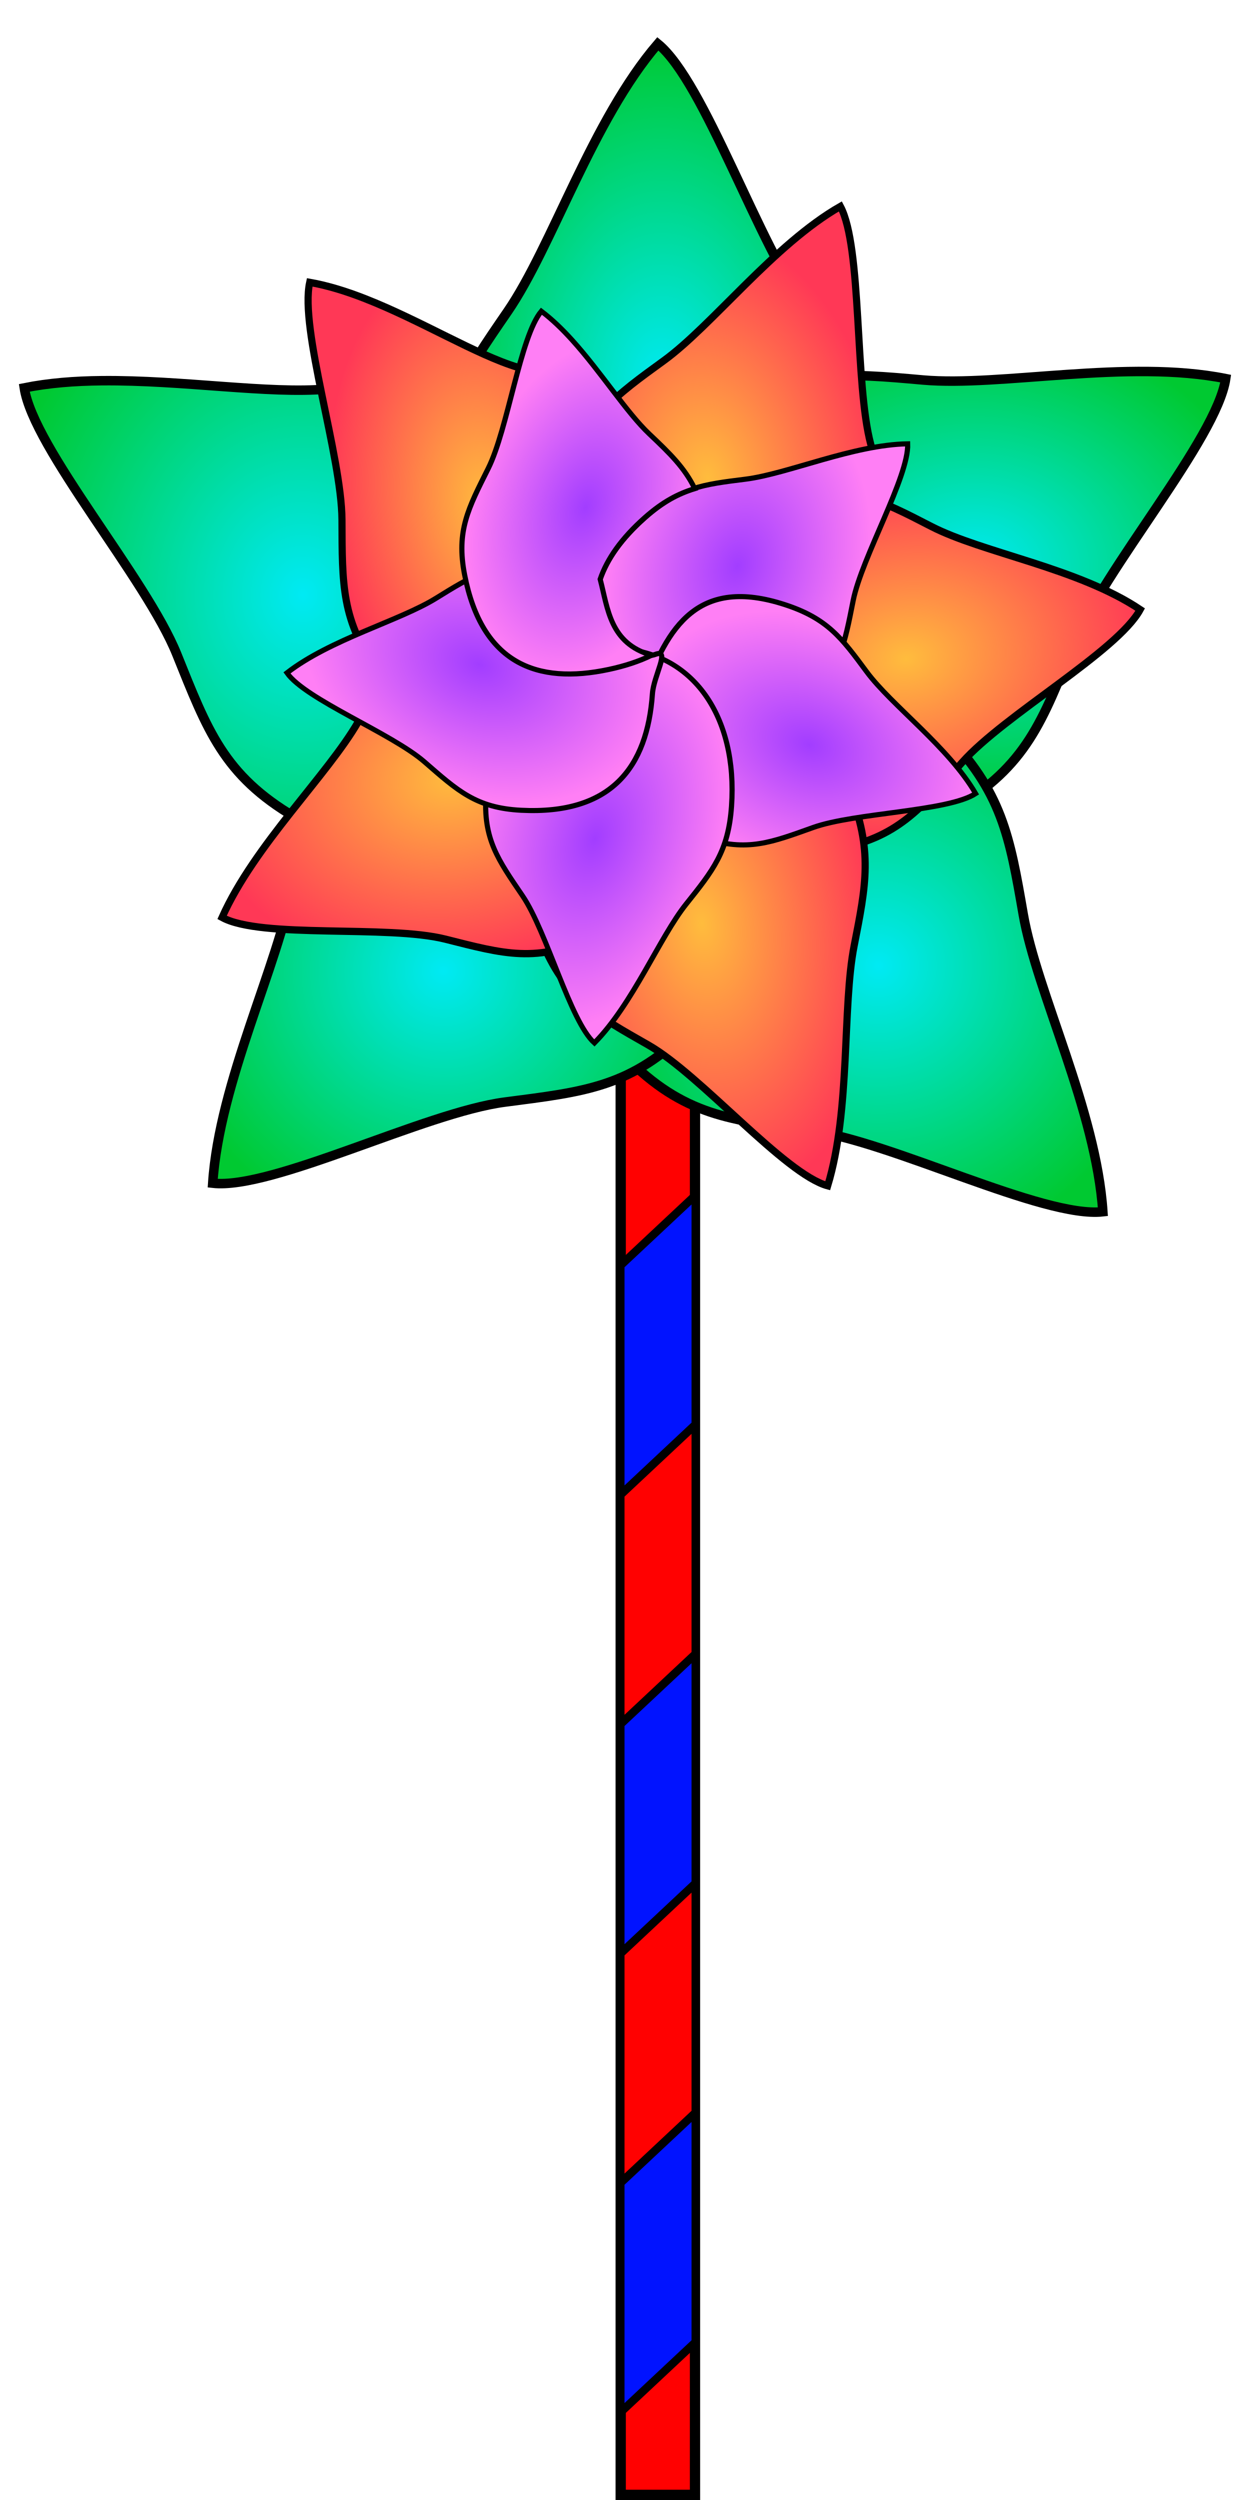 <?xml version="1.0" encoding="UTF-8" standalone="no"?>
<!-- Created with Inkscape (http://www.inkscape.org/) -->
<svg
   xmlns:dc="http://purl.org/dc/elements/1.1/"
   xmlns:cc="http://web.resource.org/cc/"
   xmlns:rdf="http://www.w3.org/1999/02/22-rdf-syntax-ns#"
   xmlns:svg="http://www.w3.org/2000/svg"
   xmlns="http://www.w3.org/2000/svg"
   xmlns:xlink="http://www.w3.org/1999/xlink"
   xmlns:sodipodi="http://sodipodi.sourceforge.net/DTD/sodipodi-0.dtd"
   xmlns:inkscape="http://www.inkscape.org/namespaces/inkscape"
   width="64"
   height="128"
   id="svg2"
   sodipodi:version="0.32"
   inkscape:version="0.45.1"
   version="1.0"
   sodipodi:docbase="D:\Dateien\Desktop\Secret Maryo Chronicles\Drafts\Game\Frostbringer\overworld"
   sodipodi:docname="wind_wheel.svg"
   inkscape:export-filename="N:\Dokumente und Einstellungen\FluXy\Desktop\wind_wheel.png"
   inkscape:export-xdpi="90"
   inkscape:export-ydpi="90"
   inkscape:output_extension="org.inkscape.output.svg.inkscape">
  <defs
     id="defs4">
    <linearGradient
       id="linearGradient2807">
      <stop
         style="stop-color:#ff1a1a;stop-opacity:1;"
         offset="0"
         id="stop2809" />
      <stop
         style="stop-color:#1a1096;stop-opacity:1;"
         offset="1"
         id="stop2811" />
    </linearGradient>
    <linearGradient
       id="linearGradient6586">
      <stop
         style="stop-color:#a23dff;stop-opacity:1;"
         offset="0"
         id="stop6588" />
      <stop
         style="stop-color:#ff7ff5;stop-opacity:1;"
         offset="1"
         id="stop6590" />
    </linearGradient>
    <linearGradient
       id="linearGradient5679">
      <stop
         id="stop5681"
         offset="0"
         style="stop-color:#ffbc3d;stop-opacity:1;" />
      <stop
         id="stop5683"
         offset="1"
         style="stop-color:#ff3856;stop-opacity:1;" />
    </linearGradient>
    <linearGradient
       id="linearGradient3857">
      <stop
         style="stop-color:#00eaf4;stop-opacity:1;"
         offset="0"
         id="stop3859" />
      <stop
         style="stop-color:#00c931;stop-opacity:1;"
         offset="1"
         id="stop3861" />
    </linearGradient>
    <linearGradient
       id="linearGradient5481">
      <stop
         style="stop-color:#8e681a;stop-opacity:1;"
         offset="0"
         id="stop5483" />
      <stop
         style="stop-color:#ffb213;stop-opacity:1;"
         offset="1"
         id="stop5485" />
    </linearGradient>
    <linearGradient
       inkscape:collect="always"
       xlink:href="#linearGradient5481"
       id="linearGradient5487"
       x1="1.5"
       y1="38"
       x2="26.5"
       y2="38"
       gradientUnits="userSpaceOnUse" />
    <linearGradient
       inkscape:collect="always"
       xlink:href="#linearGradient5481"
       id="linearGradient5489"
       x1="1.613"
       y1="38"
       x2="26.387"
       y2="38"
       gradientUnits="userSpaceOnUse"
       gradientTransform="matrix(1.25,0,0,1.335,5.5,-24.232)" />
    <linearGradient
       inkscape:collect="always"
       xlink:href="#linearGradient5481"
       id="linearGradient5491"
       x1="1.574"
       y1="38"
       x2="26.426"
       y2="38"
       gradientUnits="userSpaceOnUse"
       gradientTransform="matrix(1.565,0,0,1,21.369,-22.894)" />
    <linearGradient
       inkscape:collect="always"
       xlink:href="#linearGradient5481"
       id="linearGradient5493"
       x1="1.62"
       y1="38"
       x2="26.38"
       y2="38"
       gradientUnits="userSpaceOnUse"
       gradientTransform="matrix(1.729,0,0,1,16.542,-0.606)" />
    <linearGradient
       inkscape:collect="always"
       xlink:href="#linearGradient5481"
       id="linearGradient5495"
       x1="1.629"
       y1="38"
       x2="26.371"
       y2="38"
       gradientUnits="userSpaceOnUse" />
    <radialGradient
       inkscape:collect="always"
       xlink:href="#linearGradient3857"
       id="radialGradient3873"
       cx="14.852"
       cy="28.425"
       fx="14.852"
       fy="28.425"
       r="16.547"
       gradientTransform="matrix(0.961,-1.1580753e-2,1.2908407e-2,1.111,0.877,-0.952)"
       gradientUnits="userSpaceOnUse" />
    <radialGradient
       inkscape:collect="always"
       xlink:href="#linearGradient3857"
       id="radialGradient3875"
       cx="22.338"
       cy="48.582"
       fx="22.338"
       fy="48.582"
       r="15.106"
       gradientTransform="matrix(0.961,0,0,0.948,1.242,3.648)"
       gradientUnits="userSpaceOnUse" />
    <radialGradient
       inkscape:collect="always"
       xlink:href="#linearGradient3857"
       id="radialGradient3877"
       cx="45.517"
       cy="48.265"
       fx="45.517"
       fy="48.265"
       r="15.633"
       gradientTransform="matrix(0.961,0,0,0.968,1.242,2.719)"
       gradientUnits="userSpaceOnUse" />
    <radialGradient
       inkscape:collect="always"
       xlink:href="#linearGradient3857"
       id="radialGradient3879"
       cx="50.579"
       cy="26.795"
       fx="50.579"
       fy="26.795"
       r="16.227"
       gradientTransform="matrix(0.961,0,0,0.768,1.242,8.484)"
       gradientUnits="userSpaceOnUse" />
    <radialGradient
       inkscape:collect="always"
       xlink:href="#linearGradient3857"
       id="radialGradient3881"
       cx="34"
       cy="17.875"
       fx="34"
       fy="17.875"
       r="12.25"
       gradientTransform="matrix(0.961,0,0,1.448,1.242,-6.147)"
       gradientUnits="userSpaceOnUse" />
    <radialGradient
       inkscape:collect="always"
       xlink:href="#linearGradient5679"
       id="radialGradient5669"
       cx="47.305"
       cy="33.934"
       fx="47.305"
       fy="33.934"
       r="12.886"
       gradientTransform="matrix(1,0,0,0.74,0,8.816)"
       gradientUnits="userSpaceOnUse" />
    <radialGradient
       inkscape:collect="always"
       xlink:href="#linearGradient5679"
       id="radialGradient5671"
       cx="34.6"
       cy="46.12"
       fx="34.6"
       fy="46.12"
       r="9.319"
       gradientTransform="matrix(1,0,0,1.581,0,-26.784)"
       gradientUnits="userSpaceOnUse" />
    <radialGradient
       inkscape:collect="always"
       xlink:href="#linearGradient5679"
       id="radialGradient5673"
       cx="22.518"
       cy="36.733"
       fx="22.518"
       fy="36.733"
       r="13.366"
       gradientTransform="matrix(1,0,0,0.742,0,9.46)"
       gradientUnits="userSpaceOnUse" />
    <radialGradient
       inkscape:collect="always"
       xlink:href="#linearGradient5679"
       id="radialGradient5675"
       cx="26.218"
       cy="22.821"
       fx="26.218"
       fy="22.821"
       r="8.231"
       gradientTransform="matrix(1,0,0,1.58,0,-13.235)"
       gradientUnits="userSpaceOnUse" />
    <radialGradient
       inkscape:collect="always"
       xlink:href="#linearGradient5679"
       id="radialGradient5677"
       cx="38.144"
       cy="23.095"
       fx="38.144"
       fy="23.095"
       r="9.437"
       gradientTransform="matrix(1,0,0,1.408,0,-9.417)"
       gradientUnits="userSpaceOnUse" />
    <radialGradient
       inkscape:collect="always"
       xlink:href="#linearGradient6586"
       id="radialGradient6576"
       cx="34.6"
       cy="46.12"
       fx="34.6"
       fy="46.12"
       r="9.319"
       gradientTransform="matrix(1,0,0,1.581,0,-26.784)"
       gradientUnits="userSpaceOnUse" />
    <radialGradient
       inkscape:collect="always"
       xlink:href="#linearGradient6586"
       id="radialGradient6578"
       cx="22.518"
       cy="36.733"
       fx="22.518"
       fy="36.733"
       r="13.366"
       gradientTransform="matrix(1,0,0,0.742,0,9.46)"
       gradientUnits="userSpaceOnUse" />
    <radialGradient
       inkscape:collect="always"
       xlink:href="#linearGradient6586"
       id="radialGradient6580"
       cx="47.305"
       cy="33.934"
       fx="47.305"
       fy="33.934"
       r="12.886"
       gradientTransform="matrix(1,0,0,0.74,0,8.816)"
       gradientUnits="userSpaceOnUse" />
    <radialGradient
       inkscape:collect="always"
       xlink:href="#linearGradient6586"
       id="radialGradient6582"
       cx="38.144"
       cy="23.095"
       fx="38.144"
       fy="23.095"
       r="9.437"
       gradientTransform="matrix(1,0,0,1.408,0,-9.417)"
       gradientUnits="userSpaceOnUse" />
    <radialGradient
       inkscape:collect="always"
       xlink:href="#linearGradient6586"
       id="radialGradient6584"
       cx="26.218"
       cy="22.821"
       fx="26.218"
       fy="22.821"
       r="8.231"
       gradientTransform="matrix(1,0,0,1.58,0,-13.235)"
       gradientUnits="userSpaceOnUse" />
  </defs>
  <sodipodi:namedview
     id="base"
     pagecolor="#000000"
     bordercolor="#666666"
     borderopacity="1.0"
     inkscape:pageopacity="0"
     inkscape:pageshadow="2"
     inkscape:zoom="2.8284271"
     inkscape:cx="32"
     inkscape:cy="70.636031"
     inkscape:document-units="px"
     inkscape:current-layer="layer1"
     width="64px"
     height="128px"
     inkscape:grid-points="true"
     gridtolerance="10000"
     showgrid="true"
     gridspacingx="2px"
     gridspacingy="2px"
     inkscape:window-width="1142"
     inkscape:window-height="784"
     inkscape:window-x="77"
     inkscape:window-y="103" />
  <g
     inkscape:label="Ebene 1"
     inkscape:groupmode="layer"
     id="layer1">
    <path
       style="fill:#ff0101;fill-opacity:1;fill-rule:nonzero;stroke:#000000;stroke-width:0.526;stroke-linecap:round;stroke-linejoin:miter;stroke-miterlimit:4;stroke-dashoffset:59.92;stroke-opacity:1"
       d="M 31.78,41.655 L 35.584,41.655 L 35.584,127.737 L 31.78,127.737 L 31.78,41.655 z "
       id="rect1918" />
    <path
       style="fill:url(#radialGradient3881);fill-opacity:1;fill-rule:nonzero;stroke:#000000;stroke-width:0.485;stroke-linecap:round;stroke-linejoin:miter;stroke-miterlimit:4;stroke-dashoffset:59.92;stroke-opacity:1"
       d="M 45.456,25.486 C 45.456,34.13 40.82,37.23 33.922,37.23 C 27.025,37.23 22.388,34.13 22.388,25.486 C 22.388,21.164 23.71,19.268 25.993,15.944 C 28.275,12.62 30.321,6.157 33.682,2.243 C 36.085,4.2 38.848,12.62 41.371,15.944 C 43.894,19.268 45.456,21.164 45.456,25.486 z "
       id="path1934"
       sodipodi:nodetypes="cssscsc" />
    <path
       sodipodi:nodetypes="cssscsc"
       id="path2012"
       d="M 48.875,41.39 C 41.523,45.711 38.316,42.817 34.867,36.735 C 31.418,30.653 29.989,25.37 37.341,21.048 C 41.017,18.887 43.291,19.104 47.259,19.456 C 51.227,19.807 57.748,18.379 62.757,19.385 C 62.294,22.483 56.514,29.13 54.949,33.016 C 53.383,36.903 52.551,39.229 48.875,41.39 z "
       style="fill:url(#radialGradient3879);fill-opacity:1;fill-rule:nonzero;stroke:#000000;stroke-width:0.485;stroke-linecap:round;stroke-linejoin:miter;stroke-miterlimit:4;stroke-dashoffset:59.92;stroke-opacity:1" />
    <path
       sodipodi:nodetypes="cssscsc"
       id="path2016"
       d="M 32,54.084 C 25.997,47.972 25.2,40.484 30.078,35.518 C 34.955,30.552 42.309,31.363 48.312,37.475 C 51.313,40.531 51.696,42.824 52.39,46.817 C 53.083,50.811 56.125,56.854 56.467,62.042 C 53.409,62.388 45.607,58.423 41.515,57.89 C 37.423,57.356 35.001,57.14 32,54.084 z "
       style="fill:url(#radialGradient3877);fill-opacity:1;fill-rule:nonzero;stroke:#000000;stroke-width:0.485;stroke-linecap:round;stroke-linejoin:miter;stroke-miterlimit:4;stroke-dashoffset:59.92;stroke-opacity:1" />
    <path
       style="fill:url(#radialGradient3875);fill-opacity:1;fill-rule:nonzero;stroke:#000000;stroke-width:0.485;stroke-linecap:round;stroke-linejoin:miter;stroke-miterlimit:4;stroke-dashoffset:59.92;stroke-opacity:1"
       d="M 35.358,52.622 C 41.361,46.51 40.235,40.979 35.358,36.013 C 34.139,34.771 33.3,31.908 32.761,33.296 C 31.656,36.144 24.996,34.465 23.442,32.736 C 22.378,31.552 20.547,34.485 19.047,36.013 C 16.045,39.069 15.663,41.362 14.969,45.355 C 14.275,49.349 11.233,55.392 10.891,60.58 C 13.949,60.926 21.751,56.961 25.843,56.428 C 29.935,55.894 32.357,55.678 35.358,52.622 z "
       id="path2018"
       sodipodi:nodetypes="cssssscsc" />
    <path
       style="fill:url(#radialGradient3873);fill-opacity:1;fill-rule:nonzero;stroke:#000000;stroke-width:0.485;stroke-linecap:round;stroke-linejoin:miter;stroke-miterlimit:4;stroke-dashoffset:59.92;stroke-opacity:1"
       d="M 5.207,19.492 C 3.83,19.505 2.495,19.607 1.242,19.859 C 1.706,22.956 7.487,29.612 9.052,33.499 C 10.617,37.386 11.444,39.687 15.119,41.848 C 22.471,46.17 27.44,43.649 30.889,37.567 C 31.644,36.235 32.211,34.932 32.571,33.652 C 29.098,35.861 26.513,33.815 23.95,32.52 C 22.951,30.76 22.388,28.457 22.388,25.486 C 22.388,23.214 22.791,21.626 23.47,20.134 C 21.366,19.544 19.438,19.681 16.741,19.92 C 13.765,20.183 9.341,19.452 5.207,19.492 z "
       id="path2014"
       sodipodi:nodetypes="ccsssccscsc" />
    <g
       id="g2048"
       transform="matrix(0.952,-0.136,0.133,0.969,-3.146,7.284)">
      <path
         sodipodi:nodetypes="cssscsc"
         id="path2038"
         d="M 46.046,30.803 C 42.716,36.871 38.412,37.281 33.786,34.653 C 29.16,32.025 27.245,28.082 30.576,22.014 C 32.241,18.98 33.858,18.152 36.67,16.689 C 39.481,15.225 43.344,11.468 47.106,10 C 47.963,12.29 46.572,19.254 46.984,22.548 C 47.395,25.842 47.712,27.769 46.046,30.803 z "
         style="fill:url(#radialGradient5677);fill-opacity:1;fill-rule:nonzero;stroke:#000000;stroke-width:0.381;stroke-linecap:round;stroke-linejoin:miter;stroke-miterlimit:4;stroke-dashoffset:59.92;stroke-opacity:1" />
      <path
         style="fill:url(#radialGradient5669);fill-opacity:1;fill-rule:nonzero;stroke:#000000;stroke-width:0.381;stroke-linecap:round;stroke-linejoin:miter;stroke-miterlimit:4;stroke-dashoffset:59.92;stroke-opacity:1"
         d="M 42.211,43.27 C 35.616,43.502 34.58,40.249 34.61,34.665 C 34.641,29.081 35.718,24.828 42.314,24.596 C 45.612,24.479 47.053,25.498 49.579,27.256 C 52.105,29.015 57.028,30.497 60,33.112 C 58.496,35.11 52.058,37.574 49.511,39.706 C 46.963,41.838 45.509,43.153 42.211,43.27 z "
         id="path2040"
         sodipodi:nodetypes="cssscsc" />
      <path
         style="fill:url(#radialGradient5671);fill-opacity:1;fill-rule:nonzero;stroke:#000000;stroke-width:0.381;stroke-linecap:round;stroke-linejoin:miter;stroke-miterlimit:4;stroke-dashoffset:59.92;stroke-opacity:1"
         d="M 26.003,45.751 C 24.332,39.174 26.683,33.613 31.868,31.986 C 37.052,30.358 41.671,33.729 43.342,40.307 C 44.177,43.596 43.55,45.351 42.477,48.419 C 41.403,51.487 41.115,56.888 39.345,60.66 C 37.161,59.738 33.456,53.982 30.918,52.048 C 28.379,50.115 26.838,49.04 26.003,45.751 z "
         id="path2042"
         sodipodi:nodetypes="cssscsc" />
      <path
         sodipodi:nodetypes="cssssscsc"
         id="path2044"
         d="M 28.819,46.004 C 35.199,44.001 36.575,39.689 35.218,34.345 C 34.879,33.009 35.419,30.679 34.523,31.448 C 32.685,33.027 28.865,29.31 28.489,27.505 C 28.232,26.269 25.874,27.63 24.279,28.13 C 21.088,29.132 19.948,30.596 17.944,33.135 C 15.94,35.674 11.572,38.758 9.343,42.269 C 11.261,43.677 18.021,43.866 20.971,45.051 C 23.921,46.236 25.628,47.006 28.819,46.004 z "
         style="fill:url(#radialGradient5673);fill-opacity:1;fill-rule:nonzero;stroke:#000000;stroke-width:0.381;stroke-linecap:round;stroke-linejoin:miter;stroke-miterlimit:4;stroke-dashoffset:59.92;stroke-opacity:1" />
      <path
         sodipodi:nodetypes="ccsssccscsc"
         id="path2046"
         d="M 21.363,11.26 C 20.434,10.744 19.5,10.308 18.563,10.007 C 17.68,12.358 18.992,19.233 18.545,22.558 C 18.097,25.883 17.764,27.813 19.397,30.731 C 22.662,36.566 26.966,36.689 31.622,33.733 C 32.642,33.086 33.524,32.387 34.258,31.626 C 31.078,31.854 30.133,29.432 28.913,27.547 C 28.921,25.93 29.431,24.1 30.576,22.014 C 31.452,20.419 32.334,19.457 33.363,18.669 C 32.18,17.453 30.834,16.815 28.934,15.955 C 26.836,15.006 24.151,12.807 21.363,11.26 z "
         style="fill:url(#radialGradient5675);fill-opacity:1;fill-rule:nonzero;stroke:#000000;stroke-width:0.381;stroke-linecap:round;stroke-linejoin:miter;stroke-miterlimit:4;stroke-dashoffset:59.92;stroke-opacity:1" />
    </g>
    <g
       id="g2062"
       transform="matrix(0.657,0.238,-0.216,0.642,17.684,5.092)">
      <path
         sodipodi:nodetypes="cssscsc"
         id="path2064"
         d="M 46.046,30.803 C 42.716,36.871 38.412,37.281 33.786,34.653 C 29.16,32.025 27.245,28.082 30.576,22.014 C 32.241,18.98 33.858,18.152 36.67,16.689 C 39.481,15.225 43.344,11.468 47.106,10 C 47.963,12.29 46.572,19.254 46.984,22.548 C 47.395,25.842 47.712,27.769 46.046,30.803 z "
         style="fill:url(#radialGradient6582);fill-opacity:1;fill-rule:nonzero;stroke:#000000;stroke-width:0.381;stroke-linecap:round;stroke-linejoin:miter;stroke-miterlimit:4;stroke-dashoffset:59.92;stroke-opacity:1" />
      <path
         style="fill:url(#radialGradient6580);fill-opacity:1;fill-rule:nonzero;stroke:#000000;stroke-width:0.381;stroke-linecap:round;stroke-linejoin:miter;stroke-miterlimit:4;stroke-dashoffset:59.92;stroke-opacity:1"
         d="M 42.211,43.27 C 35.616,43.502 34.58,40.249 34.61,34.665 C 34.641,29.081 35.718,24.828 42.314,24.596 C 45.612,24.479 47.053,25.498 49.579,27.256 C 52.105,29.015 57.028,30.497 60,33.112 C 58.496,35.11 52.058,37.574 49.511,39.706 C 46.963,41.838 45.509,43.153 42.211,43.27 z "
         id="path2066"
         sodipodi:nodetypes="cssscsc" />
      <path
         style="fill:url(#radialGradient6576);fill-opacity:1;fill-rule:nonzero;stroke:#000000;stroke-width:0.381;stroke-linecap:round;stroke-linejoin:miter;stroke-miterlimit:4;stroke-dashoffset:59.92;stroke-opacity:1"
         d="M 26.003,45.751 C 24.332,39.174 26.683,33.613 31.868,31.986 C 37.052,30.358 41.671,33.729 43.342,40.307 C 44.177,43.596 43.55,45.351 42.477,48.419 C 41.403,51.487 41.115,56.888 39.345,60.66 C 37.161,59.738 33.456,53.982 30.918,52.048 C 28.379,50.115 26.838,49.04 26.003,45.751 z "
         id="path2068"
         sodipodi:nodetypes="cssscsc" />
      <path
         sodipodi:nodetypes="cssssscsc"
         id="path2070"
         d="M 28.819,46.004 C 35.199,44.001 36.575,39.689 35.218,34.345 C 34.879,33.009 35.419,30.679 34.523,31.448 C 32.685,33.027 28.865,29.31 28.489,27.505 C 28.232,26.269 25.874,27.63 24.279,28.13 C 21.088,29.132 19.948,30.596 17.944,33.135 C 15.94,35.674 11.572,38.758 9.343,42.269 C 11.261,43.677 18.021,43.866 20.971,45.051 C 23.921,46.236 25.628,47.006 28.819,46.004 z "
         style="fill:url(#radialGradient6578);fill-opacity:1;fill-rule:nonzero;stroke:#000000;stroke-width:0.381;stroke-linecap:round;stroke-linejoin:miter;stroke-miterlimit:4;stroke-dashoffset:59.92;stroke-opacity:1" />
      <path
         sodipodi:nodetypes="ccsssccscsc"
         id="path2072"
         d="M 21.363,11.26 C 20.434,10.744 19.5,10.308 18.563,10.007 C 17.68,12.358 18.992,19.233 18.545,22.558 C 18.097,25.883 17.764,27.813 19.397,30.731 C 22.662,36.566 26.966,36.689 31.622,33.733 C 32.642,33.086 33.524,32.387 34.258,31.626 C 31.078,31.854 30.133,29.432 28.913,27.547 C 28.921,25.93 29.431,24.1 30.576,22.014 C 31.452,20.419 32.334,19.457 33.363,18.669 C 32.18,17.453 30.834,16.815 28.934,15.955 C 26.836,15.006 24.151,12.807 21.363,11.26 z "
         style="fill:url(#radialGradient6584);fill-opacity:1;fill-rule:nonzero;stroke:#000000;stroke-width:0.381;stroke-linecap:round;stroke-linejoin:miter;stroke-miterlimit:4;stroke-dashoffset:59.92;stroke-opacity:1" />
    </g>
    <rect
       style="opacity:1;fill:#0113ff;fill-opacity:1;fill-rule:nonzero;stroke:#000000;stroke-width:0.568;stroke-linecap:round;stroke-linejoin:miter;stroke-miterlimit:4;stroke-dasharray:none;stroke-dashoffset:59.92;stroke-opacity:1"
       id="rect6388"
       width="5.268"
       height="11.744"
       x="43.518"
       y="94.56"
       transform="matrix(0.73,-0.684,0,1,0,0)" />
    <rect
       style="opacity:1;fill:#ff0101;fill-opacity:1;fill-rule:nonzero;stroke:#000000;stroke-width:0.568;stroke-linecap:round;stroke-linejoin:miter;stroke-miterlimit:4;stroke-dasharray:none;stroke-dashoffset:59.92;stroke-opacity:1"
       id="rect6390"
       width="5.268"
       height="11.744"
       x="43.518"
       y="106.304"
       transform="matrix(0.73,-0.684,0,1,0,0)" />
    <rect
       style="opacity:1;fill:#0113ff;fill-opacity:1;fill-rule:nonzero;stroke:#000000;stroke-width:0.568;stroke-linecap:round;stroke-linejoin:miter;stroke-miterlimit:4;stroke-dasharray:none;stroke-dashoffset:59.92;stroke-opacity:1"
       id="rect6392"
       width="5.268"
       height="11.744"
       x="43.518"
       y="118.049"
       transform="matrix(0.73,-0.684,0,1,0,0)" />
    <rect
       style="opacity:1;fill:#ff0101;fill-opacity:1;fill-rule:nonzero;stroke:#000000;stroke-width:0.568;stroke-linecap:round;stroke-linejoin:miter;stroke-miterlimit:4;stroke-dasharray:none;stroke-dashoffset:59.92;stroke-opacity:1"
       id="rect6394"
       width="5.268"
       height="11.744"
       x="43.518"
       y="129.793"
       transform="matrix(0.73,-0.684,0,1,0,0)" />
    <rect
       style="opacity:1;fill:#0113ff;fill-opacity:1;fill-rule:nonzero;stroke:#000000;stroke-width:0.568;stroke-linecap:round;stroke-linejoin:miter;stroke-miterlimit:4;stroke-dasharray:none;stroke-dashoffset:59.92;stroke-opacity:1"
       id="rect6396"
       width="5.268"
       height="11.744"
       x="43.518"
       y="141.537"
       transform="matrix(0.73,-0.684,0,1,0,0)" />
  </g>
</svg>

